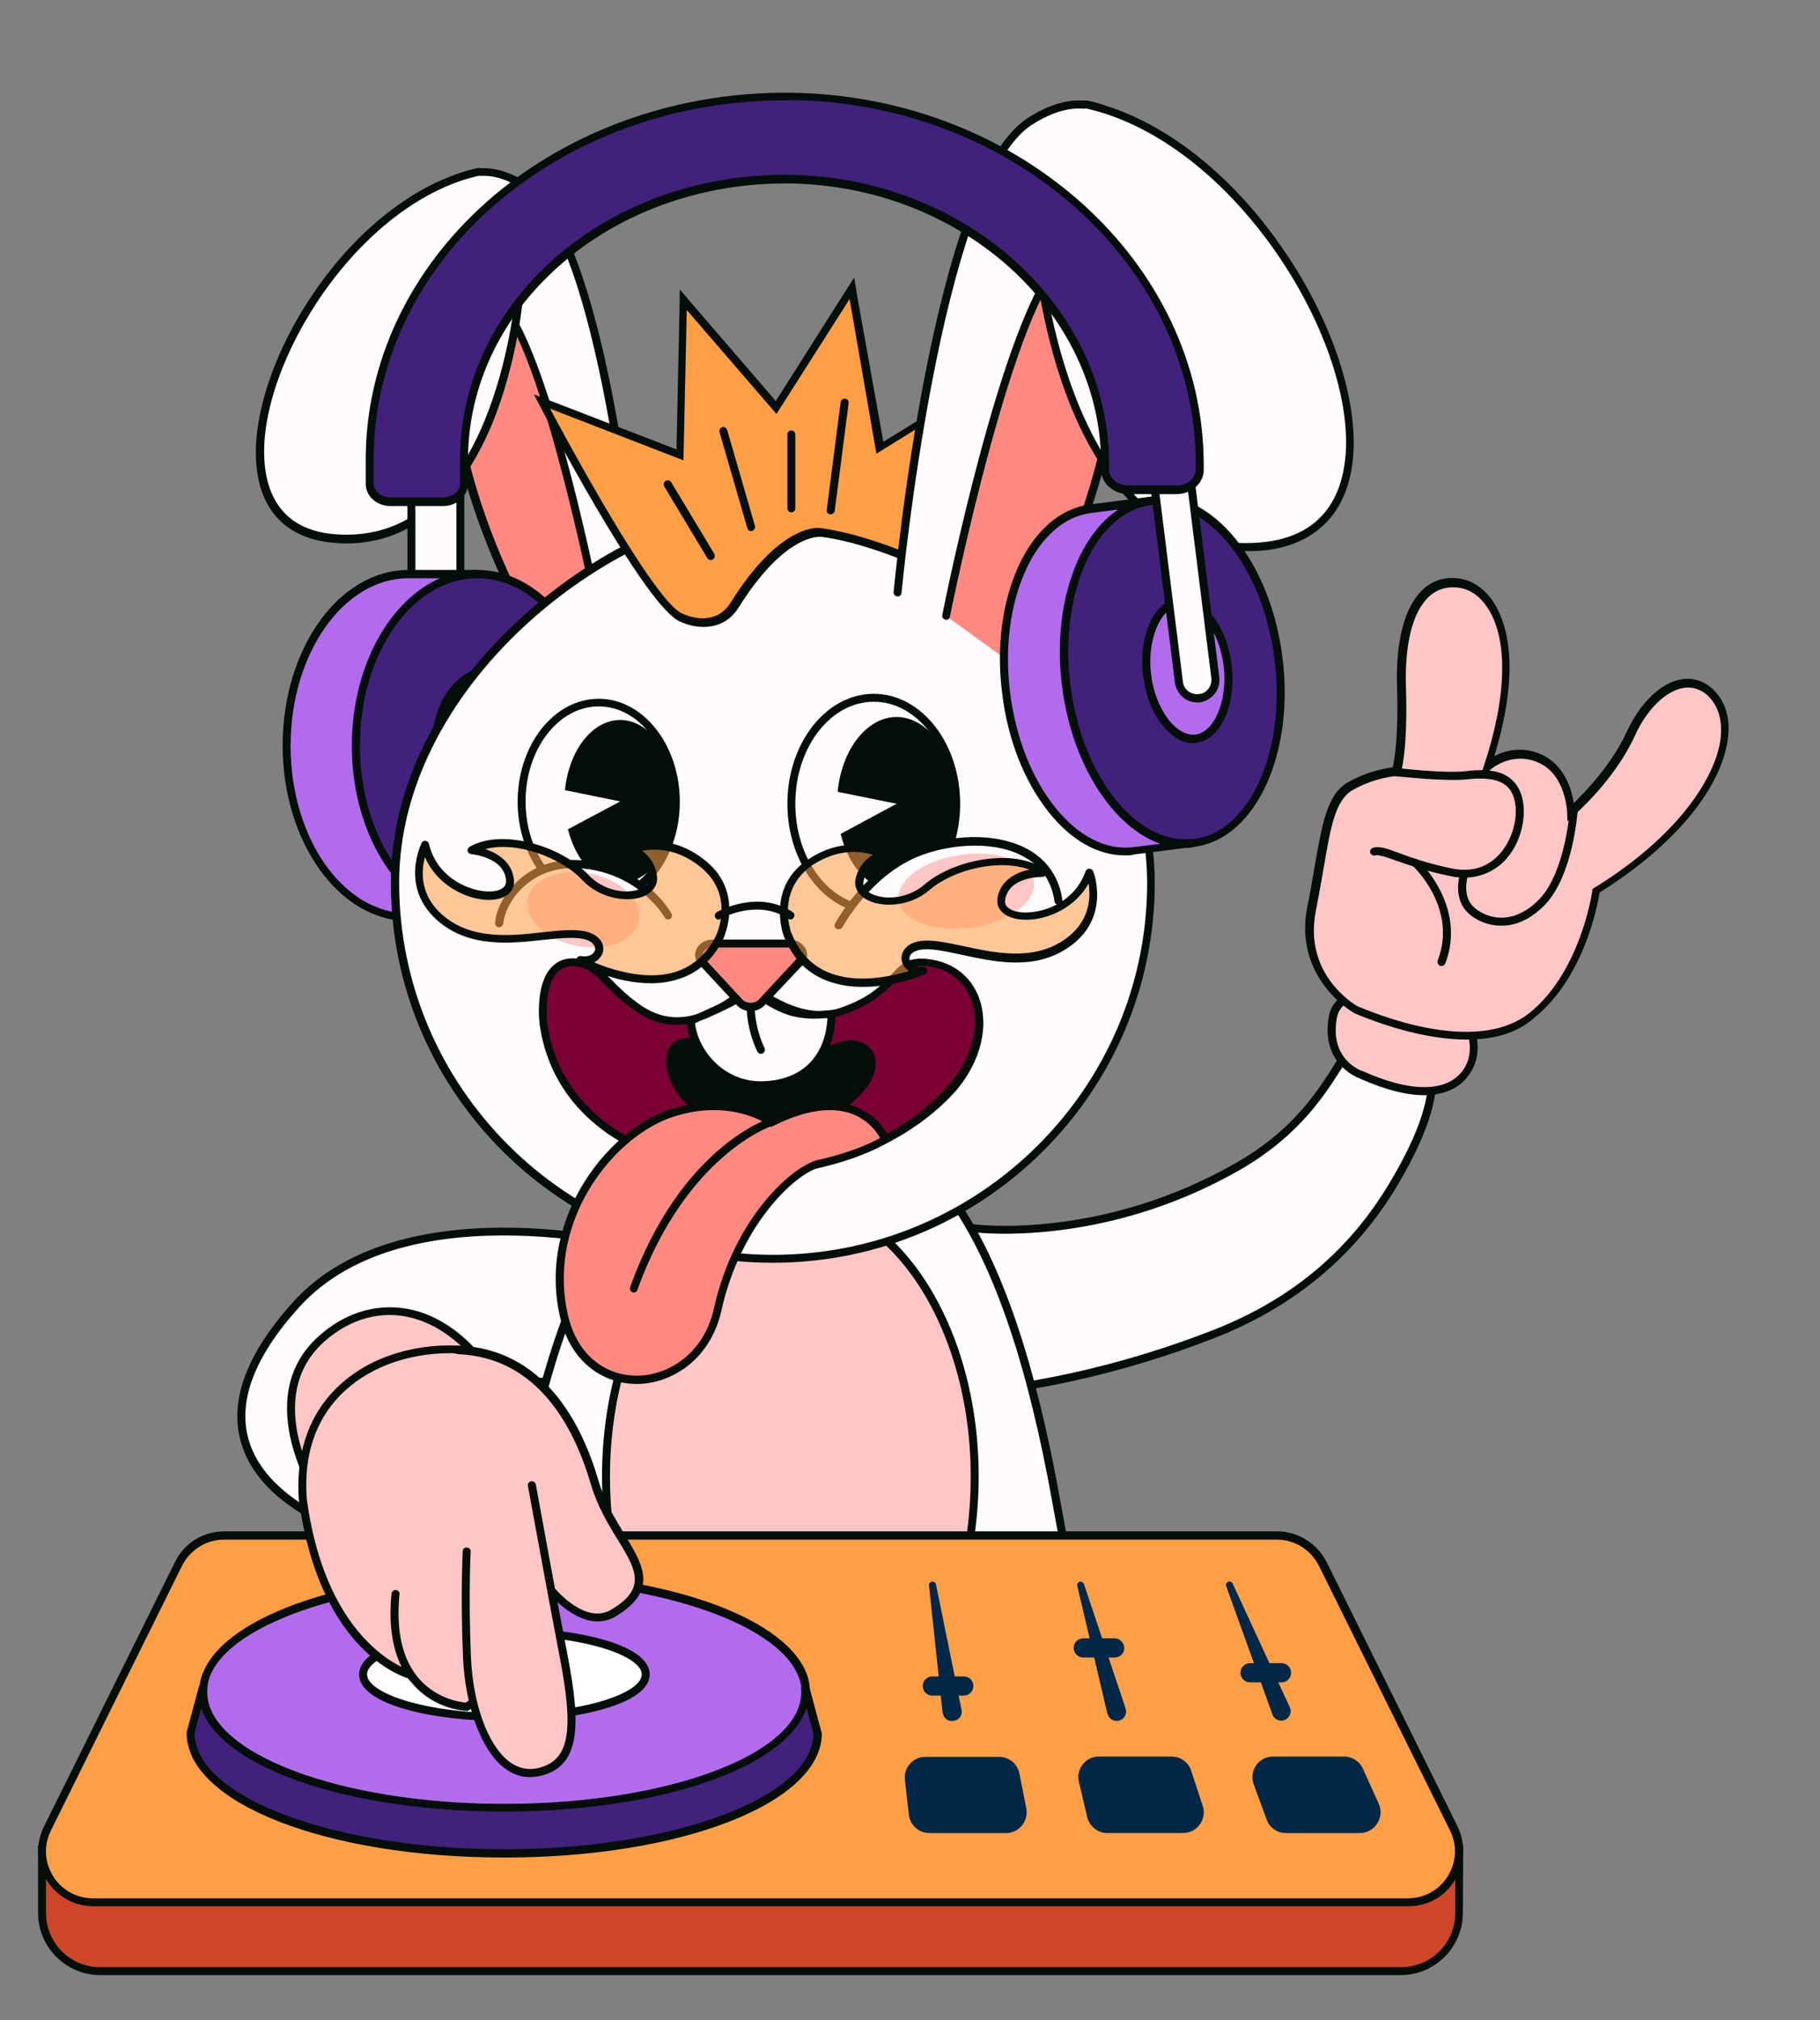 <?xml version="1.0" encoding="utf-8"?>
<!-- Generator: Adobe Illustrator 28.3.0, SVG Export Plug-In . SVG Version: 6.00 Build 0)  -->
<svg version="1.1" id="bunny-02" xmlns="http://www.w3.org/2000/svg" xmlns:xlink="http://www.w3.org/1999/xlink" x="0px" y="0px"
	 viewBox="0 0 549.9 610" style="enable-background:new 0 0 549.9 610;" xml:space="preserve">
<rect x="0" y="0" width="549.9" height="610" fill="#808080" stroke="none"/>
<style type="text/css">
	.st0{fill:#FFFBFF;}
	.st1{fill:#040E09;}
	.st2{fill:#FFC6C5;}
	.st3{fill:#CC4627;}
	.st4{fill:#FF9F45;}
	.st5{fill:#FFFFFF;}
	.st6{fill:#B36BEE;}
	.st7{fill:#41217B;}
	.st8{fill:#002846;}
	.st9{clip-path:url(#SVGID_00000010993927784498252550000008013744163204190337_);}
	.st10{clip-path:url(#SVGID_00000020400322317415669900000000785911377869477780_);}
	.st11{fill:#BFBFBF;}
	.st12{fill:#C0C0C0;}
	.st13{fill:#C1C1C1;}
	.st14{fill:#C2C2C2;}
	.st15{fill:#C3C3C3;}
	.st16{fill:#C4C4C4;}
	.st17{fill:#C5C5C5;}
	.st18{fill:#C7C7C7;}
	.st19{fill:#C8C8C8;}
	.st20{fill:#C9C9C9;}
	.st21{fill:#CACACA;}
	.st22{fill:#CBCBCB;}
	.st23{fill:#CCCCCC;}
	.st24{fill:#CDCDCD;}
	.st25{fill:#CECECE;}
	.st26{fill:#CFCFCF;}
	.st27{fill:#D1D1D1;}
	.st28{fill:#D2D2D2;}
	.st29{fill:#D3D3D3;}
	.st30{fill:#D4D4D4;}
	.st31{fill:#D5D5D5;}
	.st32{fill:#D6D6D6;}
	.st33{fill:#D8D8D8;}
	.st34{fill:#D9D9D9;}
	.st35{fill:#DADADA;}
	.st36{fill:#DBDBDB;}
	.st37{fill:#DCDCDC;}
	.st38{fill:#DEDEDE;}
	.st39{fill:#DFDFDF;}
	.st40{clip-path:url(#SVGID_00000131345655744788958230000005160234019473492404_);}
	.st41{clip-path:url(#SVGID_00000131359952345081000490000014644730875762580152_);}
	.st42{clip-path:url(#SVGID_00000023273829255719045550000013312974599754877059_);}
	.st43{clip-path:url(#SVGID_00000150785475344549845770000006831065860329389488_);}
	.st44{fill:#FF8981;}
	.st45{fill:#0086F8;}
	.st46{fill:#7A0036;}
	.st47{fill:none;}
	.st48{opacity:0.56;}

  svg {
    cursor: pointer;
	  }

svg #arm-right {
	animation: wave 0.4s infinite alternate;
	transform-origin: center;
}

@keyframes wave {
    0% {transform: rotate(0);}
	50% {transform: rotate(15deg);}
    100% {transform: rotate(0);} 
}


svg #left-hand {
	animation: wiggle 0.4s infinite alternate;
	transform-origin: center;
}

@keyframes wiggle {
    0% {transform: translateX(0);}
    50% {transform: translateX(10px);}
	100% {transform: translateX(0);}
}

svg #arm-left {
	animation: sway 0.5s infinite alternate;
	transform-origin: center;
}

@keyframes sway {
    0% {transform: translateX(0);}
    50% {transform: translateX(10px);}
	100% {transform: translateX(0);}
}

svg #head {
	animation: headBang 0.4s infinite alternate;
	transform-origin: center;
}

@keyframes headBang {
    0% {transform: translateY(0) rotate(0);}
    50% {transform: translateY(10px) rotate(-10deg);}
	100% {transform: translateY(0) rotate(0);}
}

svg #glasses {
	animation: glasses 0.4s infinite alternate;
	transform-origin: center;
}

@keyframes glasses {
    0% {transform: translateY(0) rotate(0);}
    50% {transform: translateY(15px) rotate(-15deg);}
	100% {transform: translateY(0) rotate(0);}
}


svg #tongue, #top-headset, #bot_headset {
	animation: follow 0.6s infinite alternate;
	transform-origin: center;
}

@keyframes follow {
    0% {transform: rotate(0);}
	50% {transform: rotate(3deg);}
    100% {transform: rotate(0);}
}






</style>
<g id="arm-right">
	<path class="st0" d="M294.4,370.9c0,0,38.2,5.2,79.9-18.8c31.1-17.9,31.2-42.9,42.7-41.4c27,3.5,12.9,32.1,4.3,46.6
		c-12.7,21.4-30.8,36.3-54.2,45.5c-26.1,10.3-57,17.7-84.8,18.6L294.4,370.9L294.4,370.9z"/>
	<path class="st1" d="M280.7,422.6l12.8-53l1.1,0.1c0.4,0.1,38.3,4.8,79.1-18.7c17.1-9.8,24.6-21.7,30-30.4
		c4.4-6.9,7.5-12,13.4-11.2c7.6,1,12.7,4,15.2,9c4,8.2,0.6,21.5-10,39.4c-12.5,21.1-31,36.6-54.8,46c-28.1,11.1-59.2,17.9-85.2,18.7
		L280.7,422.6L280.7,422.6z M295.4,372.2L283.8,420c25.5-1,55.5-7.7,82.8-18.4c23.7-9.3,41.2-24,53.6-45c12.7-21.4,12.4-32,9.9-37.1
		c-2.1-4.2-6.5-6.8-13.3-7.7c-4.1-0.5-6.5,2.9-11,10.1c-5.6,8.9-13.3,21-30.9,31.2C337.2,374.8,302,372.8,295.4,372.2L295.4,372.2z"
		/>
	<g id="right-hand">
		<g>
			<path class="st2" d="M411.2,324.5c0,0-10.9-3.6-8.5-17.3s32.8-7.7,40.2,1.6C449.4,317.2,443.8,339.3,411.2,324.5z"/>
			<path class="st1" d="M430.2,330.7c-4.9,0-11.2-1.4-19.5-5.1c-1-0.4-11.7-4.7-9.2-18.6c0.7-4.2,3.8-7,8.9-8.3
				c10.6-2.6,27.7,2.2,33.4,9.4c3.2,4.1,4,11.5-0.3,16.9C441.6,327.6,437.6,330.7,430.2,330.7L430.2,330.7z M416.8,300.5
				c-2.1,0-4,0.2-5.8,0.6c-4.1,1-6.6,3.2-7.1,6.4c-2.2,12.4,7.3,15.8,7.7,15.9l0.1,0c14.1,6.4,25,6.5,30,0.2
				c3.5-4.4,2.8-10.7,0.3-13.9C437.9,304.5,426.1,300.5,416.8,300.5L416.8,300.5z"/>
		</g>
		<g>
			<path class="st2" d="M409.6,304.8c0,0-17.6-9.7-13.4-30.7c4.2-21,4.5-32.6,11.8-36.7c7.3-4.1,13.8-4.4,13.8-4.4s2.2-6.2,1.6-25.7
				c-0.6-19.4,5.2-32.4,16.8-31.3c11.6,1.1,21.3,19,9.2,55.4c0,0,7.2-6.4,16.1-2.2c8.9,4.2,9.1,16.1,9.1,16.1s12-10.3,18.1-23.5
				c6.1-13.2,17.4-20.1,25-11.7c9.8,10.8-0.1,37.3-35.3,59c0,0-3.3,24.8-19.3,37.6C447,319.6,418,308.4,409.6,304.8L409.6,304.8z"/>
			<path class="st1" d="M443.1,313.9c-13.1,0-26.9-5-34-8l-0.1-0.1c-0.2-0.1-18.3-10.4-14-32c0.9-4.4,1.6-8.5,2.2-12.1
				c2.4-13.7,3.9-21.9,10.1-25.5c6-3.4,11.4-4.2,13.5-4.5c0.5-2.1,1.8-9.2,1.3-24.5c-0.4-13.7,2.3-24,7.7-29.1
				c2.9-2.7,6.4-3.9,10.4-3.5c4.4,0.4,8.3,3,11.1,7.3c3.7,5.7,8.5,19.2,0.2,46.4c3.1-1.6,8.4-3.2,14.4-0.4c7,3.3,9,10.7,9.6,14.6
				c3.5-3.4,11.5-11.7,16-21.5c4.1-8.9,10.5-15,16.7-15.9c3.8-0.6,7.4,0.8,10.2,3.9c3.2,3.6,4.5,8.6,3.6,14.5
				c-2.2,15.1-16.6,32.2-38.7,46c-0.6,3.9-4.7,25.7-19.7,37.8C458,312.3,450.7,313.9,443.1,313.9L443.1,313.9z M410.1,303.8
				c10.8,4.6,37.4,13.8,52.1,2c15.4-12.4,18.9-36.6,18.9-36.8l0.1-0.6l0.5-0.3c25.6-15.8,36.5-33.4,38.1-44.6
				c0.7-5.2-0.3-9.5-3-12.6c-2.3-2.6-5-3.6-8-3.2c-5.4,0.8-11.2,6.4-14.9,14.6c-6.1,13.3-17.9,23.5-18.4,24l-1.9,1.7l-0.1-2.6
				c0-0.1-0.3-11.2-8.4-15c-8.1-3.8-14.5,1.8-14.8,2l-3.3,2.9l1.4-4.2c6.9-20.7,7.3-38.1,1.1-47.5c-2.4-3.7-5.6-5.9-9.3-6.2
				c-3.3-0.3-6.2,0.6-8.5,2.8c-4.9,4.6-7.3,14.2-6.9,27.2c0.6,19.5-1.5,25.8-1.6,26.1l-0.3,0.8l-0.8,0c0,0-6.3,0.3-13.3,4.2
				c-5.3,3-6.7,10.8-8.9,23.8c-0.6,3.6-1.4,7.7-2.2,12.1C393.5,293.9,408.9,303.1,410.1,303.8L410.1,303.8z"/>
		</g>
		<path class="st1" d="M453.5,279.5c-4.1,0-7.7-1.7-9.9-3.8c-4.7-4.4-2.6-11.3-2.5-11.6c0.2-0.6,0.9-1,1.5-0.8
			c0.6,0.2,1,0.9,0.8,1.5c0,0.1-1.7,5.8,1.9,9.1c3.2,3,11.4,6.3,19.8-2.4c7.9-8.2,9.2-26.8,9.2-27c0-0.7,0.6-1.2,1.3-1.1
			c0.7,0,1.2,0.6,1.1,1.3c-0.1,0.8-1.4,19.6-9.9,28.5C462.2,277.9,457.6,279.6,453.5,279.5L453.5,279.5z"/>
		<path class="st1" d="M442.4,265c-1.2,0-2.5-0.1-3.9-0.4c-7.6-1.5-12.8-3.4-16.6-4.7c-3.1-1.1-5.3-1.9-6.4-1.6
			c-0.6,0.2-1.3-0.2-1.5-0.8c-0.2-0.6,0.2-1.3,0.8-1.5c2-0.6,4.2,0.2,8,1.6c3.7,1.4,8.8,3.2,16.2,4.7c5.1,1,9.7-0.2,13.1-3.4
			c4-3.7,6.4-10.1,5.8-15.6c-0.3-2.8-1.3-4.9-3-6.2c-2.3-1.8-6-2.4-11.3-1.8c-6.7,0.8-21.2-0.9-21.8-0.9c-0.7-0.1-1.1-0.7-1.1-1.4
			c0.1-0.7,0.7-1.1,1.4-1.1c0.1,0,14.8,1.8,21.2,0.9c6-0.7,10.3,0,13.1,2.3c2.2,1.8,3.5,4.4,3.9,7.9c0.6,5.3-1.2,12.8-6.5,17.7
			C451.4,262.8,447.7,265,442.4,265L442.4,265z"/>
		<path class="st1" d="M435.5,291.7c-0.1,0-0.3,0-0.4-0.1c-0.6-0.2-0.9-0.9-0.7-1.6c6.1-15.8-7.4-28.4-7.5-28.5
			c-0.5-0.5-0.5-1.2-0.1-1.7c0.5-0.5,1.2-0.5,1.7-0.1c0.1,0.1,14.8,13.8,8.2,31.2C436.5,291.4,436,291.7,435.5,291.7L435.5,291.7z"
			/>
	</g>
</g>
<g id="arm-left">
	<path class="st0" d="M197.3,377.6c0,0-74.1-20.7-107.8,16.3c-33.7,37-12.6,62.5,32.1,73.8l33-11.7c0,0-37-20.2-19.6-33
		c17.4-12.9,73.2,0,73.2,0l-9.1-43.1"/>
	<path class="st1" d="M121.7,469.1l-0.4-0.1c-27.2-6.9-44-18.3-48.4-33.2c-3.8-12.6,1.5-27,15.7-42.7c33.8-37.2,108.2-16.9,109-16.7
		c0.6,0.2,1,0.8,0.8,1.5c-0.2,0.6-0.8,1-1.5,0.8c-0.7-0.2-73.8-20.1-106.5,16c-13.6,15-18.7,28.6-15.2,40.3
		c4.2,13.9,20.2,24.8,46.4,31.4l30.2-10.7c-6.1-3.6-21.9-14-22.6-24.1c-0.3-3.7,1.5-6.9,5.1-9.6c16-11.9,62.4-2.8,72.4-0.6
		l-8.7-41.3c-0.1-0.7,0.3-1.3,0.9-1.4c0.7-0.1,1.3,0.3,1.4,0.9l9.5,45l-1.8-0.4c-0.5-0.1-55.5-12.6-72.2-0.2c-3,2.2-4.3,4.7-4.1,7.5
		c0.7,10.9,23.4,23.4,23.6,23.5l2.4,1.3L121.7,469.1L121.7,469.1z"/>
</g>
<g id="body">
	<g>
		<path class="st0" d="M319.2,453.7c11.5,64.2,25.8,118.8-80.9,118.8s-90-54.1-80.9-118.8c8.8-63,36.2-118.8,80.9-118.8
			S305.8,378.9,319.2,453.7z"/>
		<path class="st1" d="M238.3,573.7c-38.9,0-64.1-7.3-77.1-22.4c-16.8-19.5-12.3-49.2-7.1-83.6c0.7-4.7,1.4-9.4,2.1-14.2
			c8.1-57.9,33.9-119.9,82.1-119.9c42,0,67.3,37,82.1,119.8c0.5,2.5,0.9,5.1,1.4,7.6c6.7,36.7,12.4,68.4-5,89.3
			C303.6,566,277.9,573.7,238.3,573.7L238.3,573.7z M238.3,336.1c-46.6,0-71.7,60.8-79.7,117.8c-0.7,4.8-1.4,9.6-2.1,14.2
			c-5.1,33.8-9.5,63,6.5,81.7c12.5,14.5,37.1,21.5,75.3,21.5s64-7.4,76.6-22.5c16.7-20,11-51.2,4.5-87.3c-0.5-2.5-0.9-5-1.4-7.6
			C303.4,372.4,278.8,336,238.3,336.1L238.3,336.1z"/>
	</g>
	<g>
		<ellipse class="st2" cx="238.8" cy="445.9" rx="55.7" ry="83.6"/>
		<path class="st1" d="M238.8,530.6c-31.4,0-56.9-38-56.9-84.8s25.5-84.8,56.9-84.8s56.9,38,56.9,84.8S270.2,530.6,238.8,530.6z
			 M238.8,363.5c-30.1,0-54.5,37-54.5,82.4s24.4,82.4,54.5,82.4s54.5-37,54.5-82.4S268.8,363.5,238.8,363.5L238.8,363.5z"/>
	</g>
</g>
<g id="dj-mixer">
	<g>
		<path class="st3" d="M30.3,595.2c-9.7,0-17.6-7.9-17.6-17.6v-19.2h428.2v19.2c0,9.7-7.9,17.6-17.6,17.6H30.3z"/>
		<path class="st1" d="M439.7,559.6v18c0,9.1-7.3,16.4-16.4,16.4h-393c-9.1,0-16.4-7.3-16.4-16.4v-18H439.7 M442.1,557.2H11.5v20.4
			c0,10.4,8.5,18.8,18.8,18.8h392.9c10.4,0,18.8-8.5,18.8-18.8L442.1,557.2L442.1,557.2L442.1,557.2z"/>
	</g>
	<g>
		<path class="st4" d="M28.1,574.4c-5.4,0-10.3-2.7-13.1-7.3c-2.8-4.6-3.1-10.2-0.7-15L54,472.2c2.6-5.3,7.9-8.6,13.8-8.6h318.1
			c5.9,0,11.2,3.3,13.8,8.6l39.6,79.9c2.4,4.8,2.1,10.4-0.7,15c-2.8,4.6-7.7,7.3-13.1,7.3H28.1z"/>
		<path class="st1" d="M385.8,464.9c5.4,0,10.3,3.1,12.7,7.9l39.6,79.9c4.7,9.5-2.2,20.5-12.7,20.5H28.1
			c-10.6,0-17.4-11.1-12.7-20.5L55,472.8c2.4-4.8,7.3-7.9,12.7-7.9H385.8 M385.8,462.4H67.8c-6.4,0-12.1,3.5-14.9,9.2l-39.6,79.9
			c-2.6,5.2-2.3,11.2,0.8,16.2c3,4.9,8.3,7.9,14.1,7.9h397.3c5.8,0,11.1-2.9,14.1-7.9c3-4.9,3.3-11,0.8-16.2l-39.6-79.9
			C397.9,466,392.2,462.4,385.8,462.4L385.8,462.4z"/>
	</g>
	<path class="st5" d="M195.1,505.5c0,7.1-19.1,12.9-42.7,12.9c-0.4,0-0.8,0-1.2,0c-23.1-0.2-41.6-5.9-41.6-12.9
		c0-7,19.1-12.9,42.7-12.9c13.2,0,25.1,1.8,32.9,4.7C191.4,499.6,195.1,502.5,195.1,505.5L195.1,505.5z"/>
	<g>
		<path class="st6" d="M243.3,509.1L243.3,509.1c-0.2-1.2-0.5-2.4-0.9-3.5v0c-6.7-16.8-44.5-29.6-90-29.6s-83.2,12.8-90,29.6v0
			c-0.5,1.2-0.8,2.3-1,3.5l0,0c-0.1,0.6-0.1,1.2-0.1,1.8c0,19.3,40.8,35,91,35s91-15.6,91-35C243.4,510.3,243.3,509.7,243.3,509.1
			L243.3,509.1z M152.4,518.5c-23.6,0-42.7-5.8-42.7-12.9c0-7.1,19.1-12.9,42.7-12.9c23.6,0,42.7,5.8,42.7,12.9
			C195.1,512.7,176,518.5,152.4,518.5z"/>
		<path class="st1" d="M152.4,547.1c-51.7,0-92.2-15.9-92.2-36.2c0-0.6,0-1.2,0.1-1.9v-0.1c0.2-1.3,0.5-2.6,1-3.8l0.1-0.1
			c7-17.5,45.3-30.3,91.1-30.3s84,12.8,91.1,30.4c0.5,1.2,0.8,2.5,1,3.8v0.1c0.1,0.6,0.1,1.2,0.1,1.9
			C244.6,531.2,204.1,547.1,152.4,547.1L152.4,547.1z M62.7,509.2L62.7,509.2c-0.1,0.6-0.1,1.2-0.1,1.7c0,18.6,40.3,33.8,89.8,33.8
			s89.8-15.1,89.8-33.8c0-0.5,0-1.1-0.1-1.6v-0.1c-0.2-1.1-0.5-2.1-0.9-3.1c-6.6-16.5-44.8-28.9-88.8-28.9S70.1,489.6,63.5,506
			l-0.1,0.1C63.1,507.1,62.8,508.1,62.7,509.2L62.7,509.2z M152.4,519.7c-21.3,0-43.9-4.9-43.9-14.1c0-9.2,22.6-14.1,43.9-14.1
			s43.9,4.9,43.9,14.1C196.3,514.7,173.7,519.7,152.4,519.7z M152.4,493.9c-24.5,0-41.5,6.2-41.5,11.7c0,5.5,17,11.7,41.5,11.7
			s41.5-6.2,41.5-11.7S176.8,493.9,152.4,493.9z"/>
	</g>
	<g>
		<path class="st7" d="M247.1,523.3c0,20.1-42.4,36.4-94.7,36.4s-94.7-16.3-94.7-36.4l3.8-14.1c-0.1,0.6-0.1,1.2-0.1,1.8
			c0,19.3,40.8,35,91,35s91-15.6,91-35c0-0.6,0-1.2-0.1-1.8L247.1,523.3L247.1,523.3z"/>
		<path class="st1" d="M152.4,560.9c-53.8,0-96-16.5-96-37.6l0-0.3l3.8-14.1l2.4,0.5c-0.1,0.5-0.1,1.1-0.1,1.6
			c0,18.6,40.3,33.8,89.8,33.8s89.8-15.1,89.8-33.8c0-0.5,0-1.1-0.1-1.6l2.4-0.5l3.9,14.5C248.3,544.3,206.2,560.9,152.4,560.9
			L152.4,560.9z M58.8,523.4c0.2,19.3,42.1,35,93.5,35s93.3-15.7,93.5-35l-2.1-7.7c-5.9,17.9-43.9,31.3-91.4,31.3
			s-85.6-13.4-91.5-31.3L58.8,523.4L58.8,523.4z"/>
	</g>
	<path class="st8" d="M384.5,517.8l-14-38.8c-0.2-0.5,0.1-1.2,0.6-1.4c0.5-0.2,1.1,0.1,1.3,0.5l17.3,37.4c0.7,1.4,0,3.1-1.4,3.8
		c-1.4,0.7-3.1,0-3.8-1.4C384.6,517.9,384.6,517.8,384.5,517.8L384.5,517.8z M334.7,517.7c0.5,1.5,2.1,2.3,3.6,1.8
		c1.5-0.5,2.3-2.1,1.8-3.6l-12.6-37.6c-0.2-0.5-0.7-0.8-1.2-0.7c-0.6,0.1-0.9,0.7-0.8,1.3l9.1,38.6
		C334.7,517.5,334.7,517.6,334.7,517.7L334.7,517.7z M284.9,517.4c0.3,1.6,1.8,2.6,3.4,2.2c1.6-0.3,2.6-1.8,2.2-3.4l-7.7-37.8
		c-0.1-0.5-0.6-0.9-1.2-0.8c-0.6,0.1-1,0.6-0.9,1.2l4.1,38.4C284.8,517.2,284.9,517.3,284.9,517.4L284.9,517.4z"/>
	<path class="st8" d="M410.8,553.5h-22.3c-2.6,0-4.9-1.6-5.8-4.1l-3.9-10.6c-1.5-4.1,1.5-8.4,5.8-8.4h21.5c2.4,0,4.7,1.4,5.7,3.7
		l4.8,10.6C418.4,548.8,415.4,553.5,410.8,553.5L410.8,553.5z M363.4,545.3l-3.5-10.6c-0.8-2.6-3.2-4.3-5.9-4.3h-22
		c-4,0-7,3.8-6,7.7l2.5,10.6c0.7,2.8,3.2,4.8,6,4.8h22.9C361.7,553.5,364.7,549.4,363.4,545.3L363.4,545.3z M310.1,546.1l-2.1-10.6
		c-0.6-2.9-3.1-5-6.1-5h-22.3c-3.7,0-6.6,3.2-6.2,6.9l1.2,10.6c0.4,3.1,3,5.5,6.2,5.5H304C307.9,553.5,310.8,549.9,310.1,546.1
		L310.1,546.1z M384.6,530.5h21.5c2.4,0,4.7,1.4,5.7,3.7l4.8,10.6 M363.4,545.3l-3.5-10.6c-0.8-2.6-3.2-4.3-5.9-4.3h-22
		 M310.1,546.1l-2.1-10.6c-0.6-2.9-3.1-5-6.1-5h-22.3"/>
	<path class="st8" d="M294.1,509.1c0,1.6-1.3,2.9-2.9,2.9h-9.5c-1.6,0-2.9-1.3-2.9-2.9c0-1.6,1.3-2.9,2.9-2.9h9.5
		C292.8,506.2,294.1,507.5,294.1,509.1z M336.8,494.7h-9.5c-1.6,0-2.9,1.3-2.9,2.9c0,1.6,1.3,2.9,2.9,2.9h9.5c1.6,0,2.9-1.3,2.9-2.9
		C339.6,496,338.3,494.7,336.8,494.7z M387.2,502.2h-9.5c-1.6,0-2.9,1.3-2.9,2.9s1.3,2.9,2.9,2.9h9.5c1.6,0,2.9-1.3,2.9-2.9
		S388.8,502.2,387.2,502.2z"/>
	<g>
		<g>
			<g>
				<g>
					<defs>
						<polygon id="SVGID_1_" points="12.8,29.3 14.2,29.3 12.8,30.6 						"/>
					</defs>
					<clipPath id="SVGID_00000129897042675630695990000014303352614992023184_">
						<use xlink:href="#SVGID_1_"  style="overflow:visible;"/>
					</clipPath>
				</g>
				<g>
					<defs>
						<polygon id="SVGID_00000174593127882160102200000002729758825748842663_" points="12.8,29.3 14.2,29.3 12.8,30.6 						"/>
					</defs>
					<defs>
						<polygon id="SVGID_00000162345995191439426860000004453871040153196190_" points="10.2,26.6 8.8,26.6 10.2,25.2 						"/>
					</defs>
					<clipPath id="SVGID_00000129893380886012018310000018192872993327130262_">
						<use xlink:href="#SVGID_00000174593127882160102200000002729758825748842663_"  style="overflow:visible;"/>
					</clipPath>
					
						<clipPath id="SVGID_00000062184019803787941760000005056947647044797611_" style="clip-path:url(#SVGID_00000129893380886012018310000018192872993327130262_);">
						<use xlink:href="#SVGID_00000162345995191439426860000004453871040153196190_"  style="overflow:visible;"/>
					</clipPath>
					<g style="clip-path:url(#SVGID_00000062184019803787941760000005056947647044797611_);">
						<polygon class="st11" points="389,530.5 384.6,531.1 384.6,530.5 						"/>
						<polygon class="st12" points="394.2,530.5 384.6,531.7 384.6,531.1 389,530.5 						"/>
						<polygon class="st13" points="399.4,530.5 384.6,532.3 384.6,531.7 394.2,530.5 						"/>
						<polygon class="st14" points="404.6,530.5 384.6,533 384.6,532.3 399.4,530.5 						"/>
						<polygon class="st15" points="409.8,530.5 384.6,533.6 384.6,533 404.6,530.5 						"/>
						<polygon class="st16" points="415,530.5 384.6,534.3 384.6,533.6 409.8,530.5 						"/>
						<polygon class="st17" points="416.5,531 384.6,534.9 384.6,534.3 415,530.5 416.5,530.5 						"/>
						<polygon class="st18" points="416.5,531.6 384.6,535.6 384.6,534.9 416.5,531 						"/>
						<polygon class="st19" points="416.5,532.3 384.6,536.2 384.6,535.6 416.5,531.6 						"/>
						<polygon class="st20" points="416.5,532.9 384.6,536.9 384.6,536.2 416.5,532.3 						"/>
						<polygon class="st21" points="416.5,533.5 384.6,537.5 384.6,536.9 416.5,532.9 						"/>
						<polygon class="st22" points="416.5,534.2 384.6,538.2 384.6,537.5 416.5,533.5 						"/>
						<polygon class="st23" points="416.5,534.8 384.6,538.8 384.6,538.2 416.5,534.2 						"/>
						<polygon class="st24" points="416.5,535.5 384.6,539.4 384.6,538.8 416.5,534.8 						"/>
						<polygon class="st25" points="416.5,536.1 384.6,540.1 384.6,539.4 416.5,535.5 						"/>
						<polygon class="st26" points="416.5,536.8 384.6,540.7 384.6,540.1 416.5,536.1 						"/>
						<polygon class="st27" points="416.5,537.4 384.6,541.4 384.6,540.7 416.5,536.8 						"/>
						<polygon class="st28" points="416.5,538.1 384.6,542 384.6,541.4 416.5,537.4 						"/>
						<polygon class="st29" points="416.5,538.7 384.6,542.7 384.6,542 416.5,538.1 						"/>
						<polygon class="st30" points="416.5,539.3 384.6,543.3 384.6,542.7 416.5,538.7 						"/>
						<polygon class="st31" points="416.5,540 384.6,543.9 384.6,543.3 416.5,539.3 						"/>
						<polygon class="st32" points="416.5,540.6 384.6,544.6 384.6,543.9 416.5,540 						"/>
						<polygon class="st33" points="416.5,541.3 388.9,544.7 384.6,544.7 384.6,544.6 416.5,540.6 						"/>
						<polygon class="st34" points="416.5,541.9 394.1,544.7 388.9,544.7 416.5,541.3 						"/>
						<polygon class="st35" points="416.5,542.6 399.2,544.7 394.1,544.7 416.5,541.9 						"/>
						<polygon class="st36" points="416.5,543.2 404.4,544.7 399.2,544.7 416.5,542.6 						"/>
						<polygon class="st37" points="416.5,543.8 409.6,544.7 404.4,544.7 416.5,543.2 						"/>
						<polygon class="st38" points="416.5,544.5 414.8,544.7 409.6,544.7 416.5,543.8 						"/>
						<polygon class="st39" points="414.8,544.7 416.5,544.5 416.5,544.7 						"/>
					</g>
				</g>
			</g>
		</g>
		<g>
			<g>
				<g>
					<defs>
						<polygon id="SVGID_00000117668056558386520250000014721852102316242365_" points="12.8,29.3 14.2,29.3 12.8,30.6 						"/>
					</defs>
					<clipPath id="SVGID_00000147899401953686766170000004585564961220876680_">
						<use xlink:href="#SVGID_00000117668056558386520250000014721852102316242365_"  style="overflow:visible;"/>
					</clipPath>
				</g>
				<g>
					<defs>
						<polygon id="SVGID_00000108284214256719839490000010411411182442123921_" points="12.8,29.3 14.2,29.3 12.8,30.6 						"/>
					</defs>
					<defs>
						<polygon id="SVGID_00000074411594701527044790000005938192354439608456_" points="10.2,26.6 8.8,26.6 10.2,25.2 						"/>
					</defs>
					<clipPath id="SVGID_00000015328935161787601120000005421820391760879004_">
						<use xlink:href="#SVGID_00000108284214256719839490000010411411182442123921_"  style="overflow:visible;"/>
					</clipPath>
					
						<clipPath id="SVGID_00000155866565140142208470000013446584261750634161_" style="clip-path:url(#SVGID_00000015328935161787601120000005421820391760879004_);">
						<use xlink:href="#SVGID_00000074411594701527044790000005938192354439608456_"  style="overflow:visible;"/>
					</clipPath>
					<g style="clip-path:url(#SVGID_00000155866565140142208470000013446584261750634161_);">
						<polygon class="st11" points="336.6,530.5 332,531.1 332,530.5 						"/>
						<polygon class="st12" points="341.9,530.5 332,531.7 332,531.1 336.6,530.5 						"/>
						<polygon class="st13" points="347.3,530.5 332,532.4 332,531.7 341.9,530.5 						"/>
						<polygon class="st14" points="352.6,530.5 332,533.1 332,532.4 347.3,530.5 						"/>
						<polygon class="st15" points="358,530.5 332,533.7 332,533.1 352.6,530.5 						"/>
						<polygon class="st16" points="363.3,530.5 332,534.4 332,533.7 358,530.5 						"/>
						<polygon class="st17" points="363.4,531.2 332,535.1 332,534.4 363.3,530.5 363.4,530.5 						"/>
						<polygon class="st18" points="363.4,531.8 332,535.7 332,535.1 363.4,531.2 						"/>
						<polygon class="st19" points="363.4,532.5 332,536.4 332,535.7 363.4,531.8 						"/>
						<polygon class="st20" points="363.4,533.2 332,537.1 332,536.4 363.4,532.5 						"/>
						<polygon class="st21" points="363.4,533.8 332,537.7 332,537.1 363.4,533.2 						"/>
						<polygon class="st22" points="363.4,534.5 332,538.4 332,537.7 363.4,533.8 						"/>
						<polygon class="st23" points="363.4,535.2 332,539 332,538.4 363.4,534.5 						"/>
						<polygon class="st24" points="363.4,535.8 332,539.7 332,539 363.4,535.2 						"/>
						<polygon class="st25" points="363.4,536.5 332,540.4 332,539.7 363.4,535.8 						"/>
						<polygon class="st26" points="363.4,537.2 332,541 332,540.4 363.4,536.5 						"/>
						<polygon class="st27" points="363.4,537.8 332,541.7 332,541 363.4,537.2 						"/>
						<polygon class="st28" points="363.4,538.5 332,542.4 332,541.7 363.4,537.8 						"/>
						<polygon class="st29" points="363.4,539.2 332,543 332,542.4 363.4,538.5 						"/>
						<polygon class="st30" points="363.4,539.8 332,543.7 332,543 363.4,539.2 						"/>
						<polygon class="st31" points="363.4,540.5 332,544.4 332,543.7 363.4,539.8 						"/>
						<polygon class="st32" points="363.4,541.1 332,545 332,544.4 363.4,540.5 						"/>
						<polygon class="st33" points="363.4,541.8 334.9,545.3 332,545.3 332,545 363.4,541.1 						"/>
						<polygon class="st34" points="363.4,542.5 340.2,545.3 334.9,545.3 363.4,541.8 						"/>
						<polygon class="st35" points="363.4,543.1 345.6,545.3 340.2,545.3 363.4,542.5 						"/>
						<polygon class="st36" points="363.4,543.8 350.9,545.3 345.6,545.3 363.4,543.1 						"/>
						<polygon class="st37" points="363.4,544.5 356.3,545.3 350.9,545.3 363.4,543.8 						"/>
						<polygon class="st38" points="363.4,545.1 361.6,545.3 356.3,545.3 363.4,544.5 						"/>
						<polygon class="st39" points="361.6,545.3 363.4,545.1 363.4,545.3 						"/>
					</g>
				</g>
			</g>
		</g>
		<g>
			<g>
				<g>
					<defs>
						<polygon id="SVGID_00000072241348282250870570000015554530492657536416_" points="12.8,29.3 14.2,29.3 12.8,30.6 						"/>
					</defs>
					<clipPath id="SVGID_00000124857308865977470840000014507975832294912653_">
						<use xlink:href="#SVGID_00000072241348282250870570000015554530492657536416_"  style="overflow:visible;"/>
					</clipPath>
				</g>
				<g>
					<defs>
						<polygon id="SVGID_00000011724738319975505360000011740503721911910817_" points="12.8,29.3 14.2,29.3 12.8,30.6 						"/>
					</defs>
					<defs>
						<polygon id="SVGID_00000031887541424775342540000013360294468509597313_" points="10.2,26.6 8.8,26.6 10.2,25.2 						"/>
					</defs>
					<clipPath id="SVGID_00000079453366337328119460000013397531203769169571_">
						<use xlink:href="#SVGID_00000011724738319975505360000011740503721911910817_"  style="overflow:visible;"/>
					</clipPath>
					
						<clipPath id="SVGID_00000026136899194004612600000014283018599932170628_" style="clip-path:url(#SVGID_00000079453366337328119460000013397531203769169571_);">
						<use xlink:href="#SVGID_00000031887541424775342540000013360294468509597313_"  style="overflow:visible;"/>
					</clipPath>
					<g style="clip-path:url(#SVGID_00000026136899194004612600000014283018599932170628_);">
						<polygon class="st11" points="284.2,530.5 279.6,531.1 279.6,530.5 						"/>
						<polygon class="st12" points="289.8,530.5 279.6,531.8 279.6,531.1 284.2,530.5 						"/>
						<polygon class="st13" points="295.3,530.5 279.6,532.5 279.6,531.8 289.8,530.5 						"/>
						<polygon class="st14" points="300.8,530.5 279.6,533.1 279.6,532.5 295.3,530.5 						"/>
						<polygon class="st15" points="306.4,530.5 279.6,533.8 279.6,533.1 300.8,530.5 						"/>
						<polygon class="st16" points="310.1,530.7 279.6,534.5 279.6,533.8 306.4,530.5 310.1,530.5 						"/>
						<polygon class="st17" points="310.1,531.4 279.6,535.2 279.6,534.5 310.1,530.7 						"/>
						<polygon class="st18" points="310.1,532.1 279.6,535.9 279.6,535.2 310.1,531.4 						"/>
						<polygon class="st19" points="310.1,532.8 279.6,536.6 279.6,535.9 310.1,532.1 						"/>
						<polygon class="st20" points="310.1,533.5 279.6,537.3 279.6,536.6 310.1,532.8 						"/>
						<polygon class="st21" points="310.1,534.2 279.6,537.9 279.6,537.3 310.1,533.5 						"/>
						<polygon class="st22" points="310.1,534.9 279.6,538.6 279.6,537.9 310.1,534.2 						"/>
						<polygon class="st23" points="310.1,535.5 279.6,539.3 279.6,538.6 310.1,534.9 						"/>
						<polygon class="st24" points="310.1,536.2 279.6,540 279.6,539.3 310.1,535.5 						"/>
						<polygon class="st25" points="310.1,536.9 279.6,540.7 279.6,540 310.1,536.2 						"/>
						<polygon class="st26" points="310.1,537.6 279.6,541.4 279.6,540.7 310.1,536.9 						"/>
						<polygon class="st27" points="310.1,538.3 279.6,542.1 279.6,541.4 310.1,537.6 						"/>
						<polygon class="st28" points="310.1,539 279.6,542.8 279.6,542.1 310.1,538.3 						"/>
						<polygon class="st29" points="310.1,539.7 279.6,543.4 279.6,542.8 310.1,539 						"/>
						<polygon class="st30" points="310.1,540.3 279.6,544.1 279.6,543.4 310.1,539.7 						"/>
						<polygon class="st31" points="310.1,541 279.6,544.8 279.6,544.1 310.1,540.3 						"/>
						<polygon class="st32" points="310.1,541.7 279.6,545.5 279.6,544.8 310.1,541 						"/>
						<polygon class="st33" points="310.1,542.4 280.6,546.1 279.6,546.1 279.6,545.5 310.1,541.7 						"/>
						<polygon class="st34" points="310.1,543.1 286.2,546.1 280.6,546.1 310.1,542.4 						"/>
						<polygon class="st35" points="310.1,543.8 291.7,546.1 286.2,546.1 310.1,543.1 						"/>
						<polygon class="st36" points="310.1,544.5 297.2,546.1 291.7,546.1 310.1,543.8 						"/>
						<polygon class="st37" points="310.1,545.1 302.7,546.1 297.2,546.1 310.1,544.5 						"/>
						<polygon class="st38" points="310.1,545.8 308.3,546.1 302.7,546.1 310.1,545.1 						"/>
						<polygon class="st39" points="308.3,546.1 310.1,545.8 310.1,546.1 						"/>
					</g>
				</g>
			</g>
		</g>
	</g>
</g>
<g id="head">
	<g id="ear-left">
		<g>
			<path class="st0" d="M191.9,174.2c0,0-9.5-102.5-33-117.9s-33.8,14.1-32.9,23.3c0.8,9.2,35.6,111.5,35.6,111.5"/>
			<path class="st1" d="M161.5,192.3c-0.5,0-1-0.3-1.2-0.8c-1.4-4.2-34.8-102.6-35.6-111.8c-0.6-6.2,3.5-20.9,13.1-26.6
				c4.4-2.6,11.6-4.3,21.7,2.2c23.7,15.6,33.1,114.6,33.5,118.8c0.1,0.7-0.4,1.3-1.1,1.3c-0.7,0.1-1.3-0.4-1.3-1.1
				c-0.1-1-9.7-102.1-32.4-117c-7.2-4.7-13.6-5.5-19.1-2.2c-8.7,5.2-12.5,18.8-12,24.4c0.8,8.9,35.1,110.2,35.5,111.3
				c0.2,0.6-0.1,1.3-0.8,1.5C161.7,192.3,161.6,192.4,161.5,192.3L161.5,192.3z"/>
		</g>
		<g>
			<path class="st44" d="M179.7,180.1c0,0-16.2-81.3-30.5-90.3c-14.3-9-23.7,38.1,12.9,103"/>
			<path class="st1" d="M162.2,194c-0.4,0-0.8-0.2-1.1-0.6c-29-51.5-30.2-94.1-19.9-103.9c2.5-2.4,5.6-2.6,8.7-0.7
				c14.6,9.2,30.3,87.8,31,91.1c0.1,0.7-0.3,1.3-0.9,1.4c-0.7,0.1-1.3-0.3-1.4-0.9c-0.2-0.8-16.2-80.9-29.9-89.5
				c-2.2-1.4-4-1.2-5.7,0.4c-8.5,8.1-9,48.8,20.4,101c0.3,0.6,0.1,1.3-0.5,1.6C162.7,194,162.5,194,162.2,194L162.2,194L162.2,194z"
				/>
		</g>
		<g>
			<path class="st0" d="M156.6,90.1c0,0-6.4,76.7-55.8,72.6c-49.4-4.1-9.2-99.2,43.8-110.7"/>
			<path class="st1" d="M104.6,164.1c-1.3,0-2.5-0.1-3.8-0.2c-14.2-1.2-22.5-9.8-23.4-24.4c-1-15,6.1-35.2,18.6-52.8
				c13.5-19.1,31.2-32.2,48.5-36c0.7-0.1,1.3,0.3,1.4,0.9c0.1,0.7-0.3,1.3-0.9,1.4c-16.7,3.6-33.8,16.4-47,35
				c-12.1,17.1-19.1,36.7-18.1,51.2c0.6,9.3,4.8,20.8,21.2,22.1c19.9,1.6,35.1-9.8,45.2-34c7.6-18.3,9.3-37.3,9.3-37.5
				c0.1-0.7,0.6-1.1,1.3-1.1c0.7,0.1,1.2,0.6,1.1,1.3c0,0.2-1.7,19.6-9.4,38.2C138.7,151.8,123.6,164.1,104.6,164.1L104.6,164.1z"/>
		</g>
	</g>
	<g id="bot_headset">
		<g>
			<path class="st0" d="M132.2,232.8h-1c-3.8,0-6.9-3.1-6.9-6.9v-78.5h14.8v78.5C139.1,229.7,136,232.8,132.2,232.8L132.2,232.8z"/>
			<path class="st1" d="M132.2,234h-1c-4.5,0-8.1-3.6-8.1-8.1v-79.7h17.2v79.7C140.3,230.4,136.7,234,132.2,234z M125.5,148.6v77.3
				c0,3.1,2.6,5.7,5.7,5.7h1c3.1,0,5.7-2.6,5.7-5.7v-77.3C137.9,148.6,125.5,148.6,125.5,148.6z"/>
		</g>
		<g>
			<g>
				<path class="st45" d="M144.2,173.3c20.3,0,36.8,23.2,36.8,51.8s-16.5,51.8-36.8,51.8s-36.7-23.2-36.7-51.8
					C107.4,196.5,123.9,173.3,144.2,173.3z"/>
				<path class="st45" d="M123.4,173.3h20.8c-20.3,0-36.7,23.2-36.7,51.8s16.5,51.8,36.7,51.8h-20.8c-20.3,0-36.8-23.2-36.8-51.8
					C86.6,196.5,103,173.3,123.4,173.3z"/>
				<path class="st45" d="M147.6,202.7c8.8,0,15.9,10,15.9,22.4c0,12.4-7.1,22.4-15.9,22.4s-15.9-10-15.9-22.4
					C131.7,212.7,138.8,202.7,147.6,202.7z"/>
			</g>
			<g>
				<g>
					<path class="st7" d="M144.2,173.3c20.3,0,36.8,23.2,36.8,51.8s-16.5,51.8-36.8,51.8s-36.7-23.2-36.7-51.8
						C107.4,196.5,123.9,173.3,144.2,173.3z"/>
					<path class="st1" d="M144.2,278.1c-20.9,0-38-23.8-38-53s17-53,38-53s38,23.8,38,53S165.1,278.1,144.2,278.1z M144.2,174.6
						c-19.6,0-35.5,22.7-35.5,50.6s15.9,50.6,35.5,50.6s35.6-22.7,35.6-50.6S163.8,174.6,144.2,174.6z"/>
				</g>
				<g>
					<path class="st6" d="M123.4,173.3h20.8c-20.3,0-36.7,23.2-36.7,51.8s16.5,51.8,36.7,51.8h-20.8c-20.3,0-36.8-23.2-36.8-51.8
						C86.6,196.5,103,173.3,123.4,173.3z"/>
					<path class="st1" d="M144.2,278.1h-20.8c-20.9,0-38-23.8-38-53s17-53,38-53h20.8v2.4c-19.6,0-35.5,22.7-35.5,50.6
						s15.9,50.6,35.5,50.6V278.1z M123.4,174.6c-19.6,0-35.6,22.7-35.6,50.6s15.9,50.6,35.6,50.6h9.5c-15.4-6.8-26.6-26.9-26.6-50.6
						s11.2-43.8,26.6-50.6H123.4z"/>
				</g>
				<g>
					<path class="st6" d="M147.6,202.7c8.8,0,15.9,10,15.9,22.4c0,12.4-7.1,22.4-15.9,22.4s-15.9-10-15.9-22.4
						C131.7,212.7,138.8,202.7,147.6,202.7z"/>
					<path class="st1" d="M147.6,248.7c-9.4,0-17.1-10.6-17.1-23.6c0-13,7.7-23.6,17.1-23.6s17.1,10.6,17.1,23.6
						C164.8,238.1,157.1,248.7,147.6,248.7z M147.6,203.9c-8.1,0-14.7,9.5-14.7,21.2c0,11.7,6.6,21.2,14.7,21.2
						c8.1,0,14.7-9.5,14.7-21.2C162.3,213.4,155.7,203.9,147.6,203.9z"/>
				</g>
			</g>
		</g>
	</g>
	<g id="face">
		<g>
			<path class="st0" d="M119.4,266.6c0-62.7,68.7-113.2,113.7-113.2s114.6,50.5,114.6,113.2c0,62.7-51.1,113.5-114.2,113.5
				S119.4,329.3,119.4,266.6L119.4,266.6z"/>
			<path class="st1" d="M233.5,381.3c-63.6,0-115.4-51.4-115.4-114.7c0-28.9,14.3-57.6,40.4-81c23-20.6,51.5-33.4,74.6-33.4
				c45.7,0,115.8,51.2,115.8,114.4S297.2,381.3,233.5,381.3L233.5,381.3z M233.1,154.7c-44.4,0-112.5,50.1-112.5,111.9
				s50.7,112.3,113,112.3s113-50.4,113-112.3S277.9,154.7,233.1,154.7L233.1,154.7z"/>
		</g>
		<g>
			<g>
				<ellipse class="st0" cx="264" cy="242.7" rx="24.9" ry="32"/>
				<path class="st1" d="M264,275.9c-14.4,0-26.1-14.9-26.1-33.2s11.7-33.2,26.1-33.2c14.4,0,26.1,14.9,26.1,33.2
					S278.5,275.9,264,275.9z M264,211.9c-13.1,0-23.7,13.8-23.7,30.8s10.6,30.8,23.7,30.8c13.1,0,23.7-13.8,23.7-30.8
					S277.1,211.9,264,211.9z"/>
			</g>
			<path class="st1" d="M270.9,242.7l-17.8-3.6c1.2-12.9,8.9-22.6,17.8-22.6c9.9,0,18,11.9,18,26.3s-8.1,26.3-18,26.3
				c-7.6,0-14.4-7-16.9-17.3L270.9,242.7L270.9,242.7z"/>
		</g>
		<g>
			<path class="st0" d="M253.4,279.4c0,0,8.7-16.6,24.8-22.6c16-5.9,39-3.8,41.7,15"/>
			<path class="st1" d="M253.4,280.6c-0.2,0-0.4,0-0.6-0.1c-0.6-0.3-0.8-1-0.5-1.6c0.4-0.7,9.2-17.1,25.4-23.1c11.9-4.4,25-4,33.5,1
				c5.5,3.3,8.9,8.5,9.8,15c0.1,0.7-0.4,1.3-1,1.4c-0.7,0.1-1.3-0.4-1.4-1c-0.8-5.9-3.8-10.3-8.7-13.2c-8.9-5.3-22.2-4.2-31.4-0.8
				c-15.4,5.7-24,21.8-24.1,22C254.3,280.3,253.8,280.6,253.4,280.6L253.4,280.6z"/>
		</g>
		<g>
			<g>
				<ellipse class="st0" cx="180.9" cy="242" rx="23.3" ry="29.9"/>
				<path class="st1" d="M180.9,273.2c-13.5,0-24.5-14-24.5-31.1c0-17.2,11-31.1,24.5-31.1s24.5,14,24.5,31.1
					C205.4,259.2,194.4,273.2,180.9,273.2z M180.9,213.3c-12.2,0-22.1,12.9-22.1,28.7c0,15.8,9.9,28.7,22.1,28.7
					s22.1-12.9,22.1-28.7S193.1,213.3,180.9,213.3z"/>
			</g>
			<path class="st1" d="M187.4,242l-16.7-3.4c1.2-12.1,8.3-21.2,16.7-21.2c9.2,0,16.8,11.1,16.8,24.6c0,13.5-7.6,24.6-16.8,24.6
				c-7.1,0-13.4-6.5-15.8-16.2L187.4,242L187.4,242z"/>
		</g>
		<g>
			<path class="st0" d="M201.7,276.5c0,0-7-12.8-24.2-15.3c-17.7-2.6-26.3,10.8-26.7,17.5"/>
			<path class="st1" d="M150.8,280C150.8,280,150.7,280,150.8,280c-0.7,0-1.3-0.6-1.2-1.3c0.2-3.8,2.8-9.5,8-13.7
				c3.8-3.1,10.4-6.4,20.2-5c17.7,2.6,24.8,15.3,25.1,15.9c0.3,0.6,0.1,1.3-0.5,1.6c-0.6,0.3-1.3,0.1-1.6-0.5
				c-0.1-0.1-6.9-12.3-23.3-14.6c-8.9-1.3-14.9,1.7-18.3,4.5c-4.6,3.7-6.9,8.8-7.1,11.9C151.9,279.5,151.4,280,150.8,280L150.8,280z
				"/>
		</g>
		<g>
			<path class="st46" d="M281.5,290.7c15.7,2.8,19.2,22,6.8,36.9c-12.4,15-37.8,28.9-70.2,25.3c-32.4-3.6-50.6-21.6-53.8-43.5
				c0,0-2.6-19.6,9.4-19c7.5,0.4,9,7.1,19.6,14.1c10.6,7,21.6,3.1,33.6-7.1c0,0,14,12.3,27.2,7.8
				C273.3,298.7,268.8,288.5,281.5,290.7L281.5,290.7z"/>
			<path class="st1" d="M228.2,354.8c-3.3,0-6.7-0.2-10.2-0.6c-30.8-3.4-51.3-20-54.9-44.5c-0.1-0.5-1.6-12.2,3.5-17.6
				c1.8-2,4.3-2.9,7.2-2.7c4.8,0.3,7.4,2.9,10.8,6.3c2.3,2.3,5.1,5.2,9.4,8.1c9.3,6.1,19.2,4,32.1-7l0.8-0.7l0.8,0.7
				c0.1,0.1,13.7,11.8,26,7.6c9.1-3.1,12.6-6.9,15.5-10c3-3.3,5.4-5.9,12.6-4.6l0,0c6.7,1.2,11.7,5.3,14,11.5
				c3.1,8.4,0.6,18.9-6.5,27.5C278.7,341.2,256.9,354.7,228.2,354.8L228.2,354.8z M173.1,291.7c-2,0-3.6,0.7-4.8,2
				c-4.3,4.6-2.9,15.6-2.9,15.7c3.4,23.3,23.1,39.1,52.8,42.4c32.8,3.6,57.7-11.2,69.1-24.9c6.5-7.9,8.9-17.5,6.1-25.1
				c-2-5.4-6.3-8.9-12.1-9.9l0,0c-5.8-1-7.4,0.7-10.4,3.9c-2.9,3.1-6.8,7.4-16.5,10.7c-12.1,4.1-24.4-4.8-27.6-7.4
				c-13.3,11.1-24.2,13.2-34.2,6.6c-4.5-3-7.5-6-9.8-8.4c-3.2-3.2-5.3-5.3-9.2-5.5C173.4,291.7,173.3,291.7,173.1,291.7L173.1,291.7
				z"/>
		</g>
		<path class="st1" d="M232,341.8c-1.7,0-3.4-0.1-5.1-0.3c-14.4-1.6-24.1-9.2-25.7-20.3c0-0.6-0.2-5.2,3.3-7c1-0.5,2-0.8,3.1-0.8
			c3.4,0,6.6,2.5,8.2,4c2.9,2.8,9.1,5.7,15.7,5.7c2.1,0,4.1-0.3,5.9-0.9c2.5-0.8,5-2.2,7.7-3.6c4-2.2,8.2-4.5,12-4.5
			c0.8,0,1.5,0.1,2.2,0.3c2.5,0.7,4.2,2.2,4.9,4.4c1,3-0.1,6.9-2.9,10.2C256.3,335.3,245.9,341.8,232,341.8L232,341.8z"/>
		<g>
			<path class="st0" d="M208.7,308.2c0.7,9.4,9.3,19.7,21.5,19.4c16-0.4,21.1-12.2,21-21.6c-2.5,0.2-6.4,0.8-11.7-0.5
				c-2.8-0.7-6.4-2.3-12.5-6.7C221.7,302.6,215.9,304.9,208.7,308.2L208.7,308.2z"/>
			<path class="st1" d="M229.7,328.9c-12.4,0-21.5-10.5-22.2-20.5l-0.1-0.8l0.8-0.3c1.5-0.7,2.9-1.3,4.2-1.9
				c5.3-2.4,9.8-4.4,13.9-7.4l0.7-0.5l0.7,0.5c6.6,4.7,9.9,6,12.1,6.5c4.3,1.1,7.7,0.8,10.2,0.6c0.4,0,0.8-0.1,1.1-0.1l1.3-0.1v1.3
				c0.1,10.3-5.7,22.4-22.2,22.8C230,328.9,229.9,328.9,229.7,328.9L229.7,328.9z M210,309c1.1,8.8,9.2,17.7,20.2,17.5
				c14.1-0.3,19.4-9.8,19.8-19.1c-2.5,0.2-6.2,0.5-10.7-0.6c-3.4-0.9-7.1-2.8-12.2-6.4c-4.1,2.8-8.5,4.8-13.6,7.1
				C212.3,307.9,211.1,308.4,210,309L210,309z"/>
		</g>
		<path class="st1" d="M229.9,318.2c-0.5,0-0.9-0.3-1.1-0.7c-3.8-8-3.2-15.3-3.2-15.6c0.1-0.7,0.6-1.2,1.3-1.1
			c0.7,0.1,1.2,0.6,1.1,1.3c0,0.1-0.5,7,3,14.4c0.3,0.6,0,1.3-0.6,1.6C230.3,318.2,230.1,318.2,229.9,318.2L229.9,318.2z"/>
		<g>
			<path class="st44" d="M230.1,302.7c-1.6,1.8-4.9,1.8-6.5,0l-6.7-7.2l-4.9-5.2c-2.1-2.2-0.1-5.5,3.3-5.5h23.1
				c3.4,0,5.3,3.2,3.3,5.5l-4.9,5.2L230.1,302.7L230.1,302.7z"/>
			<path class="st1" d="M226.8,305.3c-1.6,0-3.1-0.6-4.1-1.7l-11.5-12.4c-1.2-1.3-1.5-3-0.8-4.5c0.8-1.8,2.7-3,5-3h23.1
				c2.2,0,4.2,1.2,5,3c0.7,1.5,0.4,3.2-0.8,4.5L231,303.6C230,304.6,228.5,305.3,226.8,305.3L226.8,305.3z M215.3,286.1
				c-1.6,0-2.5,0.8-2.8,1.5c-0.3,0.7-0.1,1.3,0.4,1.9l11.5,12.4c0.6,0.6,1.4,0.9,2.4,0.9s1.8-0.3,2.4-0.9l11.5-12.4
				c0.5-0.6,0.7-1.2,0.4-1.9c-0.3-0.7-1.2-1.5-2.8-1.5H215.3L215.3,286.1z M230.1,302.7L230.1,302.7L230.1,302.7z"/>
		</g>
		
			<ellipse transform="matrix(0.991 -0.138 0.138 0.991 -34.282 42.766)" class="st2" cx="291.7" cy="269" rx="20.6" ry="11.1"/>
		
			<ellipse transform="matrix(0.194 -0.981 0.981 0.194 -127.454 394.338)" class="st2" cx="176.3" cy="274.7" rx="11.1" ry="17.1"/>
	</g>
	<g id="tongue">
		<g>
			<path class="st44" d="M267.5,344.1c0,0-7.4-18.6-34.4-5.2c0,0-11-8.7-29.6-3c-18.6,5.7-39.2,32-33.3,60.5
				c6,28.6,40.7,25.6,46.7-1.1c6-26.6,22.8-41.8,30.4-43.9C247.2,351.5,259.4,349,267.5,344.1L267.5,344.1L267.5,344.1z"/>
			<path class="st1" d="M192.4,417.9h-0.2c-9.1-0.1-20-5.7-23.2-21.2c-6.3-30,15.6-56.3,34.1-61.9c16.7-5.1,27.4,1,30.1,2.7
				c10-4.8,18.5-5.9,25.3-3.3c7.5,2.9,10,9.2,10.1,9.4l0.4,0.9l-0.9,0.5c-8.2,5-20.2,7.5-20.7,7.6c-7.1,1.9-23.6,17-29.4,43
				C214.6,411,202.4,417.9,192.4,417.9L192.4,417.9z M215.7,335.2c-3.5,0-7.5,0.5-11.9,1.9c-17.6,5.4-38.4,30.4-32.4,59.1
				c2.9,14.1,12.7,19.2,20.9,19.2h0.1c9.1,0,20.2-6.3,23.3-20.3c6.1-27.3,23.4-42.7,31.2-44.8c0.2,0,11.2-2.3,19-6.7
				c-0.9-1.7-3.5-5.3-8.3-7.2c-6.3-2.4-14.4-1.2-24,3.6l-0.7,0.3l-0.6-0.5C232.3,339.8,226.2,335.2,215.7,335.2L215.7,335.2z"/>
		</g>
		<path class="st1" d="M191.5,390.3c-0.1,0-0.3,0-0.4-0.1c-0.6-0.2-0.9-0.9-0.7-1.6c15.2-42,41.2-50.6,42.3-51
			c0.6-0.2,1.3,0.1,1.5,0.8c0.2,0.6-0.1,1.3-0.8,1.5c-0.3,0.1-26,8.7-40.8,49.5C192.5,390,192,390.3,191.5,390.3L191.5,390.3z"/>
	</g>
	<g id="hair">
		<path class="st4" d="M212.3,188c-2.1,0-4.4-0.5-6.8-1.6c-9.7-4.5-39.1-59.9-40.4-62.3l-1.5-2.9l41.7,16.1l1.1-46.9l28.1,32.6
			l22.9-36l8.3,48l28.1-17.4l-11,34.6l26.1-8.3l-11.4,22.3l12.8,0.3l-9.9,14.1l-0.9-0.5c-0.3-0.2-30.2-16.7-51.4-19.4
			c-0.1,0-0.3-0.1-0.7-0.1c-2.7,0-12.7,1.6-25.4,21.9c-1.2,2-2.9,3.5-4.7,4.3C215.7,187.7,214.1,188,212.3,188L212.3,188z"/>
		<path class="st1" d="M256.7,90.3l8.1,46.7l26.8-16.6l-10.7,33.7l25.6-8.1l-11,21.5l12.4,0.3l-8,11.3c0,0-30.2-16.8-51.8-19.6
			c0,0-0.3-0.1-0.9-0.1c-3,0-13.4,1.7-26.4,22.5c-1,1.6-2.4,3-4.2,3.9c-1.2,0.5-2.6,0.9-4.3,0.9c-1.7,0-3.9-0.4-6.3-1.5
			c-9.4-4.3-39.8-61.8-39.8-61.8l40.3,15.6l1-45.4l27.1,31.4L256.7,90.3 M291.6,120.5L291.6,120.5 M306.5,146.1L306.5,146.1
			 M258.1,83.8l-3.4,5.3l-20.3,32l-24.9-28.9l-4.1-4.8l-0.1,6.3l-0.9,42l-37.1-14.3l-6-2.3l3,5.7c5.1,9.7,31.3,58.4,41,62.8
			c2.5,1.2,4.9,1.7,7.3,1.7c1.9,0,3.7-0.4,5.3-1.1c2.1-0.9,3.9-2.6,5.3-4.8c12.7-20.3,22.5-21.3,24.4-21.3c0.3,0,0.5,0,0.5,0h0.1
			l0,0c20.9,2.7,50.6,19.1,50.9,19.3l1.9,1.1l1.3-1.8l8-11.3l2.6-3.7l-4.5-0.1l-8.6-0.2l9.2-18l2.6-5.1l-5.5,1.7l-21.1,6.7l9.3-29.3
			l2-6.2l-5.6,3.5l-23.8,14.7L259.1,90L258.1,83.8L258.1,83.8L258.1,83.8z M291.6,118L291.6,118L291.6,118z M306.5,143.7
			L306.5,143.7L306.5,143.7z"/>
		<g>
			<line class="st47" x1="214.7" y1="167.9" x2="201.7" y2="146.3"/>
			<path class="st1" d="M214.7,169.1c-0.4,0-0.8-0.2-1-0.6l-13-21.6c-0.3-0.6-0.2-1.3,0.4-1.7c0.6-0.3,1.3-0.2,1.7,0.4l13,21.6
				c0.3,0.6,0.2,1.3-0.4,1.7C215.1,169.1,214.9,169.1,214.7,169.1L214.7,169.1z"/>
		</g>
		<g>
			<line class="st47" x1="227" y1="159.2" x2="218.6" y2="130.2"/>
			<path class="st1" d="M227,160.4c-0.5,0-1-0.3-1.2-0.9l-8.4-29c-0.2-0.6,0.2-1.3,0.8-1.5c0.6-0.2,1.3,0.2,1.5,0.8l8.4,29
				c0.2,0.6-0.2,1.3-0.8,1.5C227.2,160.4,227.1,160.4,227,160.4L227,160.4z"/>
		</g>
		<path class="st1" d="M239.1,154.7c-0.7,0-1.2-0.5-1.2-1.2v-22.3c0-0.7,0.5-1.2,1.2-1.2c0.7,0,1.2,0.5,1.2,1.2v22.3
			C240.3,154.1,239.8,154.7,239.1,154.7z"/>
		<g>
			<line class="st47" x1="251" y1="154.1" x2="255.2" y2="121.5"/>
			<path class="st1" d="M251,155.3c0,0-0.1,0-0.2,0c-0.7-0.1-1.1-0.7-1-1.4l4.2-32.5c0.1-0.7,0.7-1.1,1.4-1c0.7,0.1,1.1,0.7,1,1.4
				l-4.2,32.5C252.1,154.8,251.6,155.3,251,155.3L251,155.3z"/>
		</g>
	</g>
	<g id="ear-front">
		<g>
			<path class="st0" d="M271.3,178.9c0,0,11.4-123.5,39.8-142.1c28.4-18.6,40.7,17,39.7,28.1c-1,11.1-42.8,134.4-42.8,134.4"/>
			<path class="st1" d="M307.9,200.5c-0.1,0-0.3,0-0.4-0.1c-0.6-0.2-1-0.9-0.8-1.5c0.4-1.2,41.8-123.3,42.8-134.1
				c0.6-6.7-4-23.3-14.6-29.6c-6.7-4-14.5-3.1-23.3,2.6c-27.5,18.1-39.1,140-39.2,141.2c-0.1,0.7-0.6,1.2-1.3,1.1
				c-0.7-0.1-1.2-0.7-1.1-1.3c0.5-5.1,11.8-124.3,40.3-143c12-7.9,20.7-5.8,25.9-2.7C347.8,40,352.6,57.5,352,65
				c-1,11.1-41.2,129.7-42.9,134.7C308.9,200.2,308.4,200.5,307.9,200.5L307.9,200.5z"/>
		</g>
		<g>
			<path class="st44" d="M285.9,186c0,0,19.5-98,36.7-108.8c17.2-10.8,28.5,45.9-15.6,124.1"/>
			<path class="st1" d="M307,202.5c-0.2,0-0.4-0.1-0.6-0.2c-0.6-0.3-0.8-1.1-0.5-1.6c35.5-63,34.8-112.2,24.5-122
				c-2.1-2-4.5-2.2-7.2-0.5c-16.6,10.4-36,107.1-36.2,108c-0.1,0.7-0.8,1.1-1.4,0.9s-1.1-0.8-0.9-1.4c0.8-4,19.8-98.6,37.2-109.6
				c3.6-2.3,7.2-2,10.2,0.8c12.3,11.8,10.9,63-24.1,124.9C307.8,202.3,307.4,202.5,307,202.5L307,202.5L307,202.5z"/>
		</g>
		<g>
			<path class="st0" d="M313.8,77.5c0,0,7.7,92.5,67.2,87.5c59.5-4.9,11.1-119.6-52.8-133.5"/>
			<path class="st1" d="M376.5,166.4c-22.8,0-40.9-14.7-52.6-42.8c-9.3-22.4-11.3-45.7-11.4-46c-0.1-0.7,0.4-1.3,1.1-1.3
				c0.7-0.1,1.3,0.4,1.3,1.1c0,0.2,2,23.2,11.2,45.3c12.2,29.3,30.6,43.1,54.7,41.1c20-1.7,25-15.6,25.8-26.9
				c1.2-17.5-7.2-41.2-21.9-61.9c-16-22.5-36.6-37.9-56.8-42.3c-0.7-0.1-1.1-0.8-0.9-1.4c0.1-0.7,0.8-1.1,1.4-0.9
				c20.7,4.5,42,20.3,58.2,43.3c15,21.1,23.5,45.4,22.3,63.4c-1.2,17.4-11.1,27.8-28,29.2C379.5,166.4,378,166.4,376.5,166.4
				L376.5,166.4z"/>
		</g>
	</g>
	<g id="top-headset">
		<g>
			<g>
				<path class="st7" d="M322.1,207.1c3.6,28.5,20.8,49.9,38.5,47.6c17.7-2.2,29.2-27.2,25.6-55.7c-3.6-28.5-20.8-49.9-38.5-47.6
					C330,153.6,318.6,178.5,322.1,207.1L322.1,207.1z"/>
				<path class="st1" d="M358.2,256c-17.4,0-33.7-21.1-37.2-48.9l0,0c-1.8-14,0-27.6,4.9-38.4c5-10.9,12.7-17.5,21.7-18.7
					c9-1.1,18.1,3.4,25.7,12.7c7.4,9.2,12.5,21.9,14.2,36c3.7,29.1-8.3,54.7-26.6,57C359.9,256,359,256,358.2,256z M350.3,152.4
					c-0.8,0-1.6,0.1-2.4,0.1c-8.1,1-15.2,7.2-19.8,17.3c-4.7,10.3-6.4,23.5-4.7,37l0,0c3.3,26.5,18.6,46.7,34.8,46.7
					c0.8,0,1.6-0.1,2.4-0.1c17-2.1,28-26.5,24.5-54.3c-1.7-13.6-6.6-25.9-13.7-34.7C365,156.6,357.6,152.4,350.3,152.4L350.3,152.4z
					"/>
			</g>
			<g>
				<path class="st6" d="M329.6,153.6l18.1-2.3c-17.7,2.2-29.1,27.1-25.6,55.7c3.6,28.5,20.8,49.9,38.5,47.6l-18.1,2.3
					c-17.7,2.2-35-19.1-38.5-47.6C300.4,180.8,311.8,155.9,329.6,153.6L329.6,153.6z"/>
				<path class="st1" d="M339.9,258.3c-8.1,0-16.2-4.5-22.9-12.9c-7.4-9.2-12.5-21.9-14.2-36c-1.8-14,0-27.6,4.9-38.4
					c5-10.9,12.7-17.5,21.7-18.7l18.1-2.3l0,0l0.3,2.4l0,0c-8.1,1-15.2,7.2-19.8,17.3c-4.7,10.3-6.4,23.5-4.7,37
					c3.5,27.8,20.1,48.7,37.2,46.6l0.3,2.4c0,0,0,0,0,0l-18.1,2.3C341.7,258.3,340.8,258.3,339.9,258.3L339.9,258.3z M329.7,154.9
					c-8.1,1-15.2,7.2-19.8,17.3c-4.7,10.3-6.4,23.5-4.7,37c1.7,13.6,6.6,25.9,13.7,34.7c7,8.7,15.3,12.9,23.5,11.9l8.2-1
					c-14.3-5-26.7-23.9-29.7-47.5c-1.8-14,0-27.6,4.9-38.4c3.1-6.7,7.2-11.8,12-15C337.9,153.8,329.7,154.9,329.7,154.9z
					 M329.6,153.6L329.6,153.6L329.6,153.6z"/>
			</g>
			<g>
				<path class="st6" d="M346.6,204c1.4,11.2,8.2,20,14.8,19.1c6.6-0.8,11-11,9.6-22.2c-1.4-11.2-8.2-20-14.8-19.1
					C349.6,182.6,345.2,192.8,346.6,204L346.6,204z"/>
				<path class="st1" d="M360.5,224.4c-3.3,0-6.6-2-9.4-5.6c-3-3.8-5-9-5.7-14.7c-1.5-12.1,3.3-22.6,10.6-23.6
					c3.6-0.5,7.3,1.5,10.4,5.5c3,3.8,5,9,5.7,14.7c1.5,12.1-3.3,22.6-10.6,23.6C361.2,224.4,360.8,224.4,360.5,224.4z M357,182.9
					c-0.2,0-0.5,0-0.7,0c-5.8,0.7-9.8,10.5-8.5,20.8c0.6,5.1,2.5,10,5.2,13.5c2.5,3.3,5.5,4.9,8.2,4.6c5.8-0.7,9.8-10.5,8.5-20.8
					c-0.6-5.1-2.5-10-5.2-13.5C362.3,184.6,359.6,182.9,357,182.9z"/>
			</g>
			<g>
				<path class="st0" d="M362.4,210.8L362.4,210.8c3-0.4,5.2-3.2,4.8-6.2l-7.6-60.5l-11,1.4l7.6,60.5
					C356.6,209,359.4,211.2,362.4,210.8L362.4,210.8z"/>
				<path class="st1" d="M361.7,212.1c-1.5,0-2.9-0.5-4.1-1.4c-1.4-1.1-2.3-2.7-2.6-4.5l-7.7-61.7l13.4-1.7l7.7,61.7
					c0.2,1.8-0.3,3.6-1.4,5c-1.1,1.4-2.7,2.3-4.5,2.6C362.3,212.1,362,212.1,361.7,212.1L361.7,212.1z M350,146.5l7.4,59.3
					c0.1,1.2,0.7,2.2,1.6,2.9c0.9,0.7,2.1,1,3.2,0.9l0,0c1.2-0.1,2.2-0.7,2.9-1.6c0.7-0.9,1-2,0.9-3.2l-7.4-59.3L350,146.5
					L350,146.5z"/>
			</g>
		</g>
		<g>
			<path class="st7" d="M111.7,138.7v7.3c0,3,2.8,5.5,6.3,5.5h15.9c3.5,0,6.3-2.5,6.3-5.5v-7.3c0-47.2,44.2-85.4,98.5-84.6
				c53.1,0.8,95.2,39.6,95.2,86v1.7c0,3.4,3.1,6.1,7,6.1h14.6c3.9,0,7-2.7,7-6.1v-1.5c0-60.2-54.8-110.4-123.7-111.2
				C168.8,28.4,111.7,77.7,111.7,138.7L111.7,138.7L111.7,138.7z"/>
			<path class="st1" d="M133.9,152.8H118c-4.2,0-7.5-3-7.5-6.7v-7.3c0-27.1,11.3-53.1,31.8-73.4c24.5-24.2,59.7-37.8,96.5-37.4
				c68.9,0.8,124.9,51.2,124.9,112.4v1.5c0,4-3.7,7.3-8.2,7.3h-14.6c-4.5,0-8.2-3.3-8.2-7.3v-1.7c0-46-42.2-84-94-84.8
				c-0.5,0-1.1,0-1.6,0c-27.4,0-53.5,10.2-71.7,28.2c-15.5,15.2-24,34.9-24,55.2v7.3C141.4,149.7,138.1,152.8,133.9,152.8
				L133.9,152.8z M237.1,30.3c-35.7,0-69.5,13.3-93.2,36.7c-20,19.8-31,45.2-31,71.6v7.3c0,2.4,2.3,4.3,5.1,4.3h15.9
				c2.8,0,5.1-1.9,5.1-4.3v-7.3c0-21,8.8-41.3,24.7-57c19-18.8,46.3-29.2,75-28.8c53.2,0.8,96.4,39.9,96.4,87.2v1.7
				c0,2.7,2.6,4.9,5.8,4.9h14.6c3.2,0,5.8-2.2,5.8-4.9v-1.5c0-59.9-55-109.2-122.5-110C238.2,30.4,237.7,30.4,237.1,30.3L237.1,30.3
				z"/>
		</g>
	</g>
</g>
<g id="glasses">
	<g class="st48">
		<path class="st4" d="M237.8,281.8c0,0-4.9-13.5,7.1-21.4c12-7.9,22.2-2.1,22.2-2.1s-5.9,1.3-7.3,7.6c-1.4,6.3,12,9.4,20.4,2.1
			c8.4-7.3,26.2-10.8,34.9-4.4c0,0-11.1-0.3-12.5,7.9c-1.4,8.2,21.1,7.7,26.6-8.1c0,0,5.4,13.3-7.3,21.8
			c-14.6,9.7-33.4-0.8-43.2,0.2c-7.5,0.8-6,8.1,0.2,7.7C278.9,293.1,247,306.5,237.8,281.8L237.8,281.8z"/>
		<path class="st4" d="M217.3,283.1c0,0,6.3-12.9-4.8-22c-11.1-9.2-21.8-4.5-21.8-4.5s5.8,1.9,6.5,8.3c0.7,6.4-12.9,8.1-20.5,0
			c-7.6-8.2-24.9-13.5-34.2-8.1c0,0,11,0.9,11.6,9.2c0.5,8.3-21.8,5.4-25.6-10.8c0,0-6.8,12.7,4.9,22.4c13.5,11.2,33.3,2.7,42.9,4.8
			c7.3,1.6,5.1,8.7-1.1,7.6C175.2,290,205.5,306.7,217.3,283.1L217.3,283.1z"/>
	</g>
	<g>
		<path class="st1" d="M217.2,277.7c-0.4,0-0.8-0.2-1.1-0.6c-0.3-0.6-0.1-1.3,0.5-1.7c0.5-0.3,12.4-6.9,22.9,0
			c0.6,0.4,0.7,1.1,0.3,1.7c-0.4,0.6-1.1,0.7-1.7,0.3c-9.4-6.2-20.3,0-20.4,0C217.6,277.6,217.4,277.7,217.2,277.7L217.2,277.7z"/>
		<g>
			<path class="st1" d="M260.7,298c-3.9,0-7.9-0.6-11.7-2.2c-5.8-2.5-9.9-7-12.3-13.5l0,0c-0.1-0.2-5.1-14.5,7.5-22.8
				c12.4-8.3,23-2.4,23.4-2.2s0.7,0.7,0.6,1.2c-0.1,0.5-0.5,0.9-0.9,1c-0.2,0-5.2,1.2-6.4,6.6c-0.4,1.7,0.8,2.9,1.9,3.5
				c3.9,2.3,11.3,2,16.5-2.5c8.8-7.6,27.3-11.2,36.4-4.5c0.4,0.3,0.6,0.9,0.4,1.4c-0.2,0.5-0.7,0.8-1.2,0.8
				c-0.4,0-10.1-0.1-11.2,6.9c-0.4,2.2,1.8,3.1,3.2,3.5c5.6,1.4,17.3-1.4,21.1-12.1c0.2-0.5,0.6-0.8,1.1-0.8c0.5,0,1,0.3,1.2,0.8
				c0.1,0.1,5.6,14.4-7.8,23.2c-10.2,6.8-22.2,4.1-31.9,2c-4.7-1-8.8-1.9-11.9-1.6c-2.9,0.3-4.1,1.7-3.9,2.9c0.1,1.3,1.6,2.5,4,2.3
				c0.6-0.1,1.1,0.3,1.3,0.9s-0.2,1.2-0.7,1.4C278.9,294.4,270.3,298,260.7,298L260.7,298z M239,281.4c2.2,5.8,5.9,9.9,11,12.1
				c8.5,3.7,19.1,1.4,24.6-0.3c-1.3-0.9-2.1-2.2-2.2-3.5c-0.2-2.4,1.6-5.1,6.1-5.6c3.5-0.4,7.7,0.6,12.7,1.6c9.2,2,20.7,4.5,30-1.7
				c8.2-5.4,8.4-12.9,7.7-17.2c-5,8.9-15.9,12.2-22.5,10.5c-3.6-0.9-5.5-3.3-5-6.2c0.9-5.3,5.6-7.7,9.6-8.5
				c-8.9-3.4-22.9-0.1-30.1,6.1c-6,5.2-14.7,5.5-19.3,2.8c-2.5-1.5-3.6-3.7-3.1-6.1c0.9-4,3.3-6.1,5.3-7.3c-3.6-1.1-10.5-2-18.3,3.1
				C234.6,268.7,238.8,280.8,239,281.4L239,281.4z"/>
			<path class="st1" d="M196.6,296.9c-11.1,0-21.4-5.6-21.9-5.9c-0.5-0.3-0.7-0.9-0.5-1.5c0.2-0.6,0.8-0.9,1.4-0.8
				c2.4,0.4,3.9-0.6,4.2-1.9c0.2-1.2-0.8-2.7-3.6-3.3c-3-0.6-7.2-0.2-12,0.3c-9.8,1.1-22.1,2.4-31.5-5.4
				c-12.3-10.2-5.3-23.8-5.3-23.9c0.2-0.4,0.7-0.7,1.2-0.6c0.5,0.1,0.9,0.4,1,0.9c2.6,11.1,14,15.1,19.7,14.3
				c1.4-0.2,3.7-0.9,3.6-3.1c-0.4-7.1-10-8-10.5-8.1c-0.5,0-1-0.4-1.1-0.9c-0.1-0.5,0.1-1,0.6-1.3c9.7-5.7,27.8-0.2,35.7,8.3
				c4.7,5.1,12,6.2,16.1,4.3c1.2-0.5,2.5-1.5,2.3-3.3c-0.6-5.5-5.4-7.2-5.6-7.3c-0.5-0.2-0.8-0.6-0.8-1.1c0-0.5,0.3-1,0.7-1.2
				c0.5-0.2,11.6-4.9,23.1,4.7c11.7,9.7,5.1,23.4,5.1,23.5l0,0c-3.1,6.2-7.7,10.3-13.7,12.1C202,296.6,199.3,296.9,196.6,296.9
				L196.6,296.9z M179.5,290.6c5.3,2.2,15.6,5.6,24.5,2.9c5.3-1.7,9.5-5.3,12.3-10.9c0.3-0.6,5.7-12.2-4.4-20.6
				c-7.2-6-14.2-5.8-17.9-5.1c1.9,1.4,4.1,3.8,4.5,7.8c0.3,2.4-1.1,4.5-3.7,5.8c-4.8,2.2-13.5,1-18.9-4.8
				c-6.5-6.9-20.1-11.8-29.3-9.3c4,1.3,8.3,4.1,8.7,9.5c0.2,3-1.9,5.1-5.6,5.7c-6.7,1-17.3-3.4-21.3-12.8
				c-1.1,4.1-1.8,11.6,5.8,17.9c8.6,7.1,20.3,5.9,29.7,4.8c5-0.5,9.4-1,12.8-0.3c4.5,1,6,3.8,5.5,6.2
				C181.8,288.7,180.9,289.9,179.5,290.6L179.5,290.6z M217.3,283.1L217.3,283.1L217.3,283.1z"/>
		</g>
	</g>
</g>
<g id="left-hand">
	<g>
		<path class="st2" d="M97.4,453.9c0,0-21.5-31.1,0-49.8c19.6-17.1,46.3-7.1,59.3,27.5C169.8,466.2,97.4,453.9,97.4,453.9
			L97.4,453.9z"/>
		<path class="st1" d="M123.4,457.3c-13.2,0-25.3-2-26.2-2.2l-0.5-0.1l-0.3-0.4c-0.2-0.3-21.8-32.2,0.2-51.4
			c8.4-7.4,18.5-10,28.3-7.6c13.7,3.4,25.7,16.4,32.9,35.6c2.6,6.9,2.1,12.6-1.4,16.9C150.4,455.4,136.3,457.3,123.4,457.3
			L123.4,457.3z M98.1,452.8c5.1,0.8,45.8,6.7,56.5-6.3c2.9-3.6,3.3-8.4,1-14.5c-7-18.4-18.4-30.8-31.3-34.1c-9-2.3-18.3,0.2-26.1,7
			C79.1,421.7,95.7,449.1,98.1,452.8L98.1,452.8z"/>
	</g>
	<g>
		<g>
			<path class="st2" d="M124.1,505.8c0,0-26.3-6.6-32.6-53c-2.4-32.7,23.3-46.3,47-45.4c23.6,0.9,35.7,20.8,41.3,40.1
				c5.7,19.3,23.5,28.6,5.6,39.4c-9.7,5.9-23.5-9-26.7-21.6l-5.9,17.4c0,0-17.3-3.7-17.1,3.2C136,499.8,126.1,510.8,124.1,505.8
				L124.1,505.8z"/>
			<path class="st1" d="M125.7,508.2c-1,0-1.9-0.5-2.4-1.4c-4-1.3-27-10.4-33-53.8c-1-13.5,2.7-25,10.7-33.2
				c8.9-9.2,22.5-14.1,37.5-13.5c25.4,1,37.1,22.8,42.4,41c1.8,6.2,5,11.4,7.8,16c3.5,5.8,6.6,10.8,5.4,15.8c-0.8,3.3-3.5,6.2-8.1,9
				c-3,1.8-6.7,2-10.5,0.4c-6.7-2.8-13.7-10.8-16.9-19.2l-5.1,15l-1.1-0.2c-3.2-0.7-12.1-2-14.9,0.3c-0.5,0.4-0.7,0.9-0.7,1.6
				c0.3,11.4-6.1,21.3-10.4,22.1C126.1,508.2,125.9,508.2,125.7,508.2L125.7,508.2z M136.1,408.6c-13.4,0-25.4,4.6-33.4,12.8
				c-7.6,7.9-11,18.4-10,31.3c6.1,44.8,31.4,51.8,31.7,51.9l0.6,0.1l0.2,0.6c0.2,0.5,0.4,0.5,0.6,0.5c2.6-0.5,8.8-8.9,8.5-19.7
				c0-1.4,0.5-2.7,1.6-3.6c3.6-3,12.7-1.7,15.9-1l6.9-20.3l1,4c2.2,8.8,9.7,18.2,16.6,21.1c3.1,1.3,5.9,1.2,8.3-0.2
				c4.1-2.4,6.4-4.9,7-7.5c1-3.9-1.7-8.4-5.1-13.9c-2.9-4.7-6.1-10.1-8-16.6c-5.1-17.4-16.2-38.3-40.2-39.2
				C137.6,408.6,136.8,408.6,136.1,408.6L136.1,408.6z"/>
		</g>
		<g>
			<path class="st2" d="M119.4,481.3c-3.2,33.4,21.5,34,21.5,34c8.9-5,9.3-33.3,6.7-42.2"/>
			<path class="st1" d="M141.3,516.6h-0.3c-0.4,0-9.4-0.3-16.1-7.9c-5.5-6.3-7.8-15.5-6.6-27.5c0.1-0.7,0.7-1.1,1.3-1.1
				c0.7,0.1,1.2,0.7,1.1,1.3c-1.1,11.2,0.9,19.8,6,25.6c5.3,6,12.4,7,14.1,7.1c7.8-5.1,8.4-32,5.8-40.6c-0.2-0.6,0.2-1.3,0.8-1.5
				c0.6-0.2,1.3,0.2,1.5,0.8c2.9,9.5,2.4,38.1-7.2,43.6L141.3,516.6L141.3,516.6z"/>
		</g>
		<g>
			<path class="st2" d="M160.7,448.4c0,0,5.6,30.7,9.7,52.1c4.1,21.2,3.6,32.3-8.2,34.6c-12.4,2.5-20.3-15.9-21.2-34.6
				c-0.8-18.7-0.1-32-0.1-32"/>
			<path class="st1" d="M160,536.6c-2.8,0-5.4-1-7.8-2.9c-6.8-5.3-11.6-18.4-12.3-33.1c-0.8-18.6-0.1-32-0.1-32.2
				c0-0.7,0.6-1.2,1.3-1.1c0.7,0,1.2,0.6,1.1,1.3c0,0.1-0.7,13.5,0.1,31.9c0.6,14.1,5.1,26.4,11.4,31.3c2.6,2,5.4,2.7,8.3,2.2
				c9.8-2,11.6-10.3,7.2-33.2c-4.1-21.2-9.6-51.8-9.7-52.1c-0.1-0.7,0.3-1.3,1-1.4c0.7-0.1,1.3,0.3,1.4,1c0.1,0.3,5.6,31,9.7,52.1
				c4,20.9,3.8,33.5-9.1,36C161.6,536.5,160.7,536.6,160,536.6L160,536.6z"/>
		</g>
	</g>
</g>
</svg>
